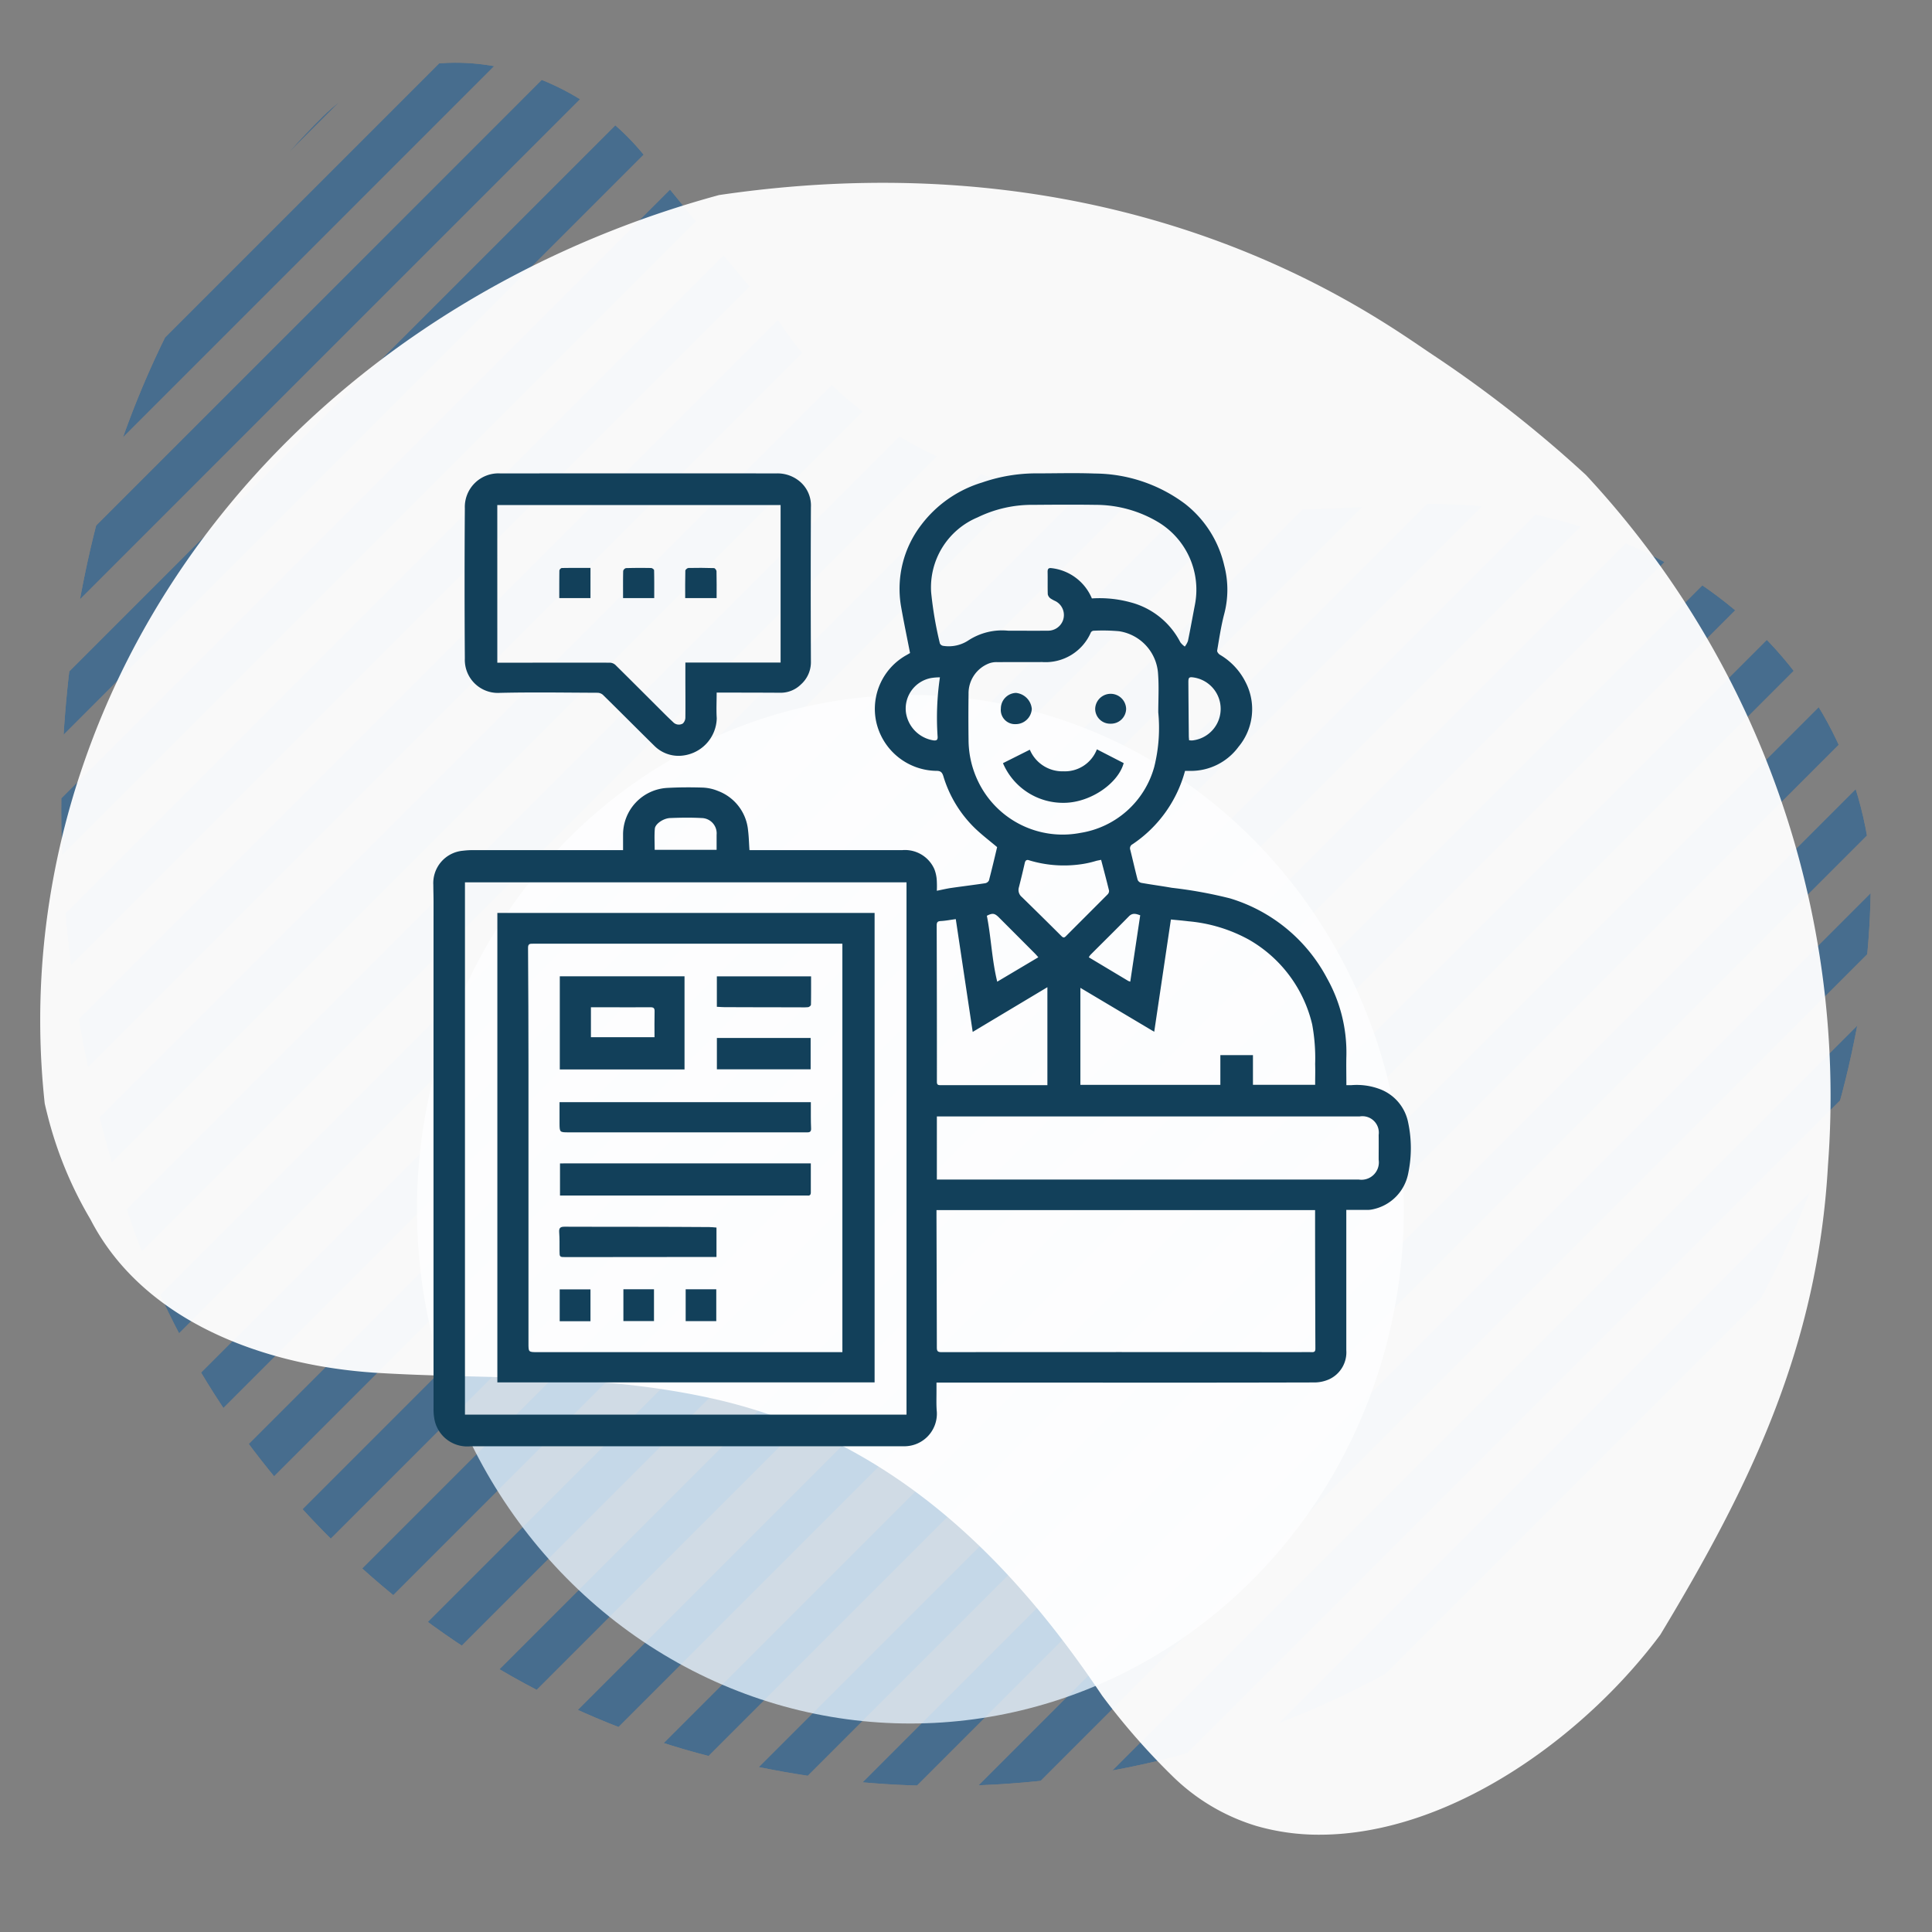 <svg xmlns="http://www.w3.org/2000/svg" xmlns:xlink="http://www.w3.org/1999/xlink" width="139" height="139" viewBox="0 0 139 139">
  <rect x="0" y="0" width="139" height="139" fill="#808080" stroke="none"/>
  <defs>
    <clipPath id="clip-path">
      <rect id="Rectangle_400938" data-name="Rectangle 400938" width="139" height="139" transform="translate(0 0)" fill="none"/>
    </clipPath>
    <clipPath id="clip-path-2">
      <path id="Path_615713" data-name="Path 615713" d="M39.432,5.414C19.942,12.637,5,30.148,1.309,50.435A65.95,65.95,0,0,0,0,63.479,66.849,66.849,0,0,0,53.626,129a57.04,57.04,0,0,0,13.009,1.166c16.527-1.869,26.618-17.7,25.53-33.825-.89-16.127-1.484-35.122,13.43-44.847,3.8-3.32,7.228-6.021,10.1-8.385,8.225-5.24,11.49-17.211,4.367-24.335C107.216,5.8,88.72,0,70.18,0A89.784,89.784,0,0,0,39.432,5.414" fill="none"/>
    </clipPath>
    <clipPath id="clip-path-3">
      <rect id="Rectangle_378821" data-name="Rectangle 378821" width="139.916" height="139.916" fill="#0d599b"/>
    </clipPath>
    <clipPath id="clip-path-4">
      <path id="Path_615689" data-name="Path 615689" d="M77.285,76.984.3,0Q.1,1.91,0,3.827L73.461,77.285q1.912-.095,3.824-.3" fill="#0d599b"/>
    </clipPath>
    <clipPath id="clip-path-5">
      <path id="Path_615690" data-name="Path 615690" d="M9.922,12.462a69.954,69.954,0,0,0,12.461,9.921L0,0A70.129,70.129,0,0,0,9.922,12.462" fill="#0d599b"/>
    </clipPath>
    <clipPath id="clip-path-6">
      <path id="Path_615691" data-name="Path 615691" d="M.92,5.045,54.174,58.3q2.5.547,5.04.915L0,0C.247,1.69.548,3.372.92,5.045" fill="#0d599b"/>
    </clipPath>
    <clipPath id="clip-path-7">
      <path id="Path_615692" data-name="Path 615692" d="M2.442,6.572,39.005,43.135a69.255,69.255,0,0,0,6.571,2.441L0,0A68.993,68.993,0,0,0,2.442,6.572" fill="#0d599b"/>
    </clipPath>
    <clipPath id="clip-path-8">
      <path id="Path_615693" data-name="Path 615693" d="M.173,4.3,64.9,69.022c1.433.1,2.866.159,4.3.175L0,0Q.02,2.15.173,4.3" fill="#0d599b"/>
    </clipPath>
    <clipPath id="clip-path-9">
      <path id="Path_615694" data-name="Path 615694" d="M89.074,85.889,3.185,0C2.117.29,1.054.6,0,.945L88.131,89.075q.507-1.587.943-3.187" fill="#0d599b"/>
    </clipPath>
    <clipPath id="clip-path-10">
      <path id="Path_615695" data-name="Path 615695" d="M83.842,80.37,3.475,0C2.312.193,1.152.408,0,.657L83.186,83.846c.249-1.157.466-2.312.656-3.476" fill="#0d599b"/>
    </clipPath>
    <clipPath id="clip-path-11">
      <path id="Path_615696" data-name="Path 615696" d="M77.29,73.463,3.827,0C2.55.065,1.274.17,0,.3L76.987,77.288c.135-1.27.237-2.55.3-3.825" fill="#0d599b"/>
    </clipPath>
    <clipPath id="clip-path-12">
      <path id="Path_615697" data-name="Path 615697" d="M93.2,90.263,2.935,0Q1.456.563,0,1.188L92.008,93.2q.628-1.457,1.191-2.935" fill="#0d599b"/>
    </clipPath>
    <clipPath id="clip-path-13">
      <path id="Path_615698" data-name="Path 615698" d="M96.363,93.642,2.719,0Q1.345.673,0,1.413L94.951,96.364c.491-.9.962-1.8,1.412-2.722" fill="#0d599b"/>
    </clipPath>
    <clipPath id="clip-path-14">
      <path id="Path_615699" data-name="Path 615699" d="M69.025,64.9,4.3.174Q2.151.022,0,0L69.2,69.2c-.016-1.436-.072-2.872-.175-4.3" fill="#0d599b"/>
    </clipPath>
    <clipPath id="clip-path-15">
      <path id="Path_615700" data-name="Path 615700" d="M43.134,39,6.577,2.443Q3.341,1.054,0,0L45.579,45.576A69.054,69.054,0,0,0,43.134,39" fill="#0d599b"/>
    </clipPath>
    <clipPath id="clip-path-16">
      <path id="Path_615701" data-name="Path 615701" d="M83.839,83.185.652,0Q.282,1.726,0,3.472L80.369,83.839q1.742-.285,3.47-.654" fill="#0d599b"/>
    </clipPath>
    <clipPath id="clip-path-17">
      <path id="Path_615702" data-name="Path 615702" d="M12.462,9.923A70.309,70.309,0,0,0,0,0L22.385,22.388A70.1,70.1,0,0,0,12.462,9.923" fill="#0d599b"/>
    </clipPath>
    <clipPath id="clip-path-18">
      <path id="Path_615703" data-name="Path 615703" d="M58.3,54.173,5.043.92C3.372.548,1.689.247,0,0L59.217,59.214c-.247-1.687-.551-3.372-.92-5.041" fill="#0d599b"/>
    </clipPath>
    <clipPath id="clip-path-19">
      <path id="Path_615704" data-name="Path 615704" d="M98.661,96.138,2.522,0C1.672.516.829,1.051,0,1.605L97.052,98.66q.834-1.25,1.609-2.522" fill="#0d599b"/>
    </clipPath>
    <clipPath id="clip-path-20">
      <path id="Path_615705" data-name="Path 615705" d="M98.659,97.051,1.608,0Q.774,1.243,0,2.518l96.142,96.14c.845-.514,1.687-1.053,2.518-1.608" fill="#0d599b"/>
    </clipPath>
    <clipPath id="clip-path-21">
      <path id="Path_615706" data-name="Path 615706" d="M96.365,94.951,1.413,0Q.676,1.345,0,2.722L93.643,96.364c.915-.448,1.822-.922,2.721-1.413" fill="#0d599b"/>
    </clipPath>
    <clipPath id="clip-path-22">
      <path id="Path_615707" data-name="Path 615707" d="M93.2,92.007,1.191,0C.771.972.371,1.954,0,2.942L90.26,93.2q1.481-.563,2.941-1.2" fill="#0d599b"/>
    </clipPath>
    <clipPath id="clip-path-23">
      <path id="Path_615708" data-name="Path 615708" d="M89.082,88.134.945,0Q.436,1.586,0,3.188L85.89,89.077c1.07-.29,2.13-.6,3.191-.943" fill="#0d599b"/>
    </clipPath>
    <clipPath id="clip-path-24">
      <path id="Path_615709" data-name="Path 615709" d="M100.158,98.364,1.8,0C1.18.77.578,1.544,0,2.332l97.832,97.829c.785-.58,1.558-1.182,2.326-1.8" fill="#0d599b"/>
    </clipPath>
    <clipPath id="clip-path-25">
      <path id="Path_615710" data-name="Path 615710" d="M100.893,98.74,2.154,0Q1.059.962,0,1.973l98.92,98.921q1.014-1.064,1.973-2.154" fill="#0d599b"/>
    </clipPath>
    <clipPath id="clip-path-26">
      <path id="Path_615711" data-name="Path 615711" d="M100.9,98.917,1.974,0Q.961,1.06,0,2.152l98.741,98.742q1.092-.962,2.155-1.977" fill="#0d599b"/>
    </clipPath>
    <clipPath id="clip-path-27">
      <path id="Path_615712" data-name="Path 615712" d="M100.16,97.832,2.332,0C1.543.58.77,1.182,0,1.8l98.36,98.362c.618-.766,1.221-1.545,1.8-2.33" fill="#0d599b"/>
    </clipPath>
    <clipPath id="clip-path-28">
      <rect id="Rectangle_401335" data-name="Rectangle 401335" width="70.322" height="70.017" fill="#12405a"/>
    </clipPath>
  </defs>
  <g id="Group_1100534" data-name="Group 1100534" transform="translate(-318 -8608.563)">
    <g id="Group_1099786" data-name="Group 1099786" transform="translate(0 2214.563)">
      <g id="Mask_Group_1098657" data-name="Mask Group 1098657" transform="translate(318 6394)" clip-path="url(#clip-path)">
        <g id="Group_1098881" data-name="Group 1098881" transform="translate(4.408 128.492) rotate(-90)">
          <g id="Group_1074821" data-name="Group 1074821" transform="translate(0 0)" clip-path="url(#clip-path-2)">
            <g id="Group_1074820" data-name="Group 1074820" transform="translate(-4.97 -9.729)" opacity="0.5">
              <g id="Group_1074819" data-name="Group 1074819">
                <g id="Group_1074818" data-name="Group 1074818" clip-path="url(#clip-path-3)">
                  <g id="Group_1074771" data-name="Group 1074771" transform="translate(0.085 62.545)">
                    <g id="Group_1074770" data-name="Group 1074770" clip-path="url(#clip-path-4)">
                      <rect id="Rectangle_378797" data-name="Rectangle 378797" width="109.298" height="109.298" transform="translate(-38.643 38.643) rotate(-45)" fill="#0d599b"/>
                    </g>
                  </g>
                  <g id="Group_1074773" data-name="Group 1074773" transform="translate(10.563 106.969)">
                    <g id="Group_1074772" data-name="Group 1074772" clip-path="url(#clip-path-5)">
                      <rect id="Rectangle_378798" data-name="Rectangle 378798" width="31.655" height="31.655" transform="translate(-11.191 11.191) rotate(-45)" fill="#0d599b"/>
                    </g>
                  </g>
                  <g id="Group_1074775" data-name="Group 1074775" transform="translate(0.709 79.991)">
                    <g id="Group_1074774" data-name="Group 1074774" clip-path="url(#clip-path-6)">
                      <rect id="Rectangle_378799" data-name="Rectangle 378799" width="83.743" height="83.743" transform="translate(-29.608 29.608) rotate(-45)" fill="#0d599b"/>
                    </g>
                  </g>
                  <g id="Group_1074777" data-name="Group 1074777" transform="translate(3.249 91.09)">
                    <g id="Group_1074776" data-name="Group 1074776" clip-path="url(#clip-path-7)">
                      <rect id="Rectangle_378800" data-name="Rectangle 378800" width="64.455" height="64.455" transform="translate(-22.788 22.788) rotate(-45)" fill="#0d599b"/>
                    </g>
                  </g>
                  <g id="Group_1074779" data-name="Group 1074779" transform="translate(0 70.72)">
                    <g id="Group_1074778" data-name="Group 1074778" clip-path="url(#clip-path-8)">
                      <rect id="Rectangle_378801" data-name="Rectangle 378801" width="97.856" height="97.856" transform="translate(-34.598 34.598) rotate(-45)" fill="#0d599b"/>
                    </g>
                  </g>
                  <g id="Group_1074781" data-name="Group 1074781" transform="translate(48.408 2.434)">
                    <g id="Group_1074780" data-name="Group 1074780" clip-path="url(#clip-path-9)">
                      <rect id="Rectangle_378802" data-name="Rectangle 378802" width="125.97" height="125.97" transform="translate(-44.538 44.538) rotate(-45)" fill="#0d599b"/>
                    </g>
                  </g>
                  <g id="Group_1074783" data-name="Group 1074783" transform="translate(55.161 0.912)">
                    <g id="Group_1074782" data-name="Group 1074782" clip-path="url(#clip-path-10)">
                      <rect id="Rectangle_378803" data-name="Rectangle 378803" width="118.573" height="118.573" transform="translate(-41.923 41.923) rotate(-45)" fill="#0d599b"/>
                    </g>
                  </g>
                  <g id="Group_1074785" data-name="Group 1074785" transform="translate(62.541 0.086)">
                    <g id="Group_1074784" data-name="Group 1074784" clip-path="url(#clip-path-11)">
                      <rect id="Rectangle_378804" data-name="Rectangle 378804" width="109.303" height="109.303" transform="translate(-38.644 38.644) rotate(-45)" fill="#0d599b"/>
                    </g>
                  </g>
                  <g id="Group_1074787" data-name="Group 1074787" transform="translate(42.188 4.529)">
                    <g id="Group_1074786" data-name="Group 1074786" clip-path="url(#clip-path-12)">
                      <rect id="Rectangle_378805" data-name="Rectangle 378805" width="131.803" height="131.803" transform="translate(-46.599 46.599) rotate(-45)" fill="#0d599b"/>
                    </g>
                  </g>
                  <g id="Group_1074789" data-name="Group 1074789" transform="translate(36.434 7.12)">
                    <g id="Group_1074788" data-name="Group 1074788" clip-path="url(#clip-path-13)">
                      <rect id="Rectangle_378806" data-name="Rectangle 378806" width="136.278" height="136.278" transform="translate(-48.182 48.182) rotate(-45)" fill="#0d599b"/>
                    </g>
                  </g>
                  <g id="Group_1074791" data-name="Group 1074791" transform="translate(70.716 0)">
                    <g id="Group_1074790" data-name="Group 1074790" clip-path="url(#clip-path-14)">
                      <rect id="Rectangle_378807" data-name="Rectangle 378807" width="97.864" height="97.864" transform="translate(-34.6 34.6) rotate(-45)" fill="#0d599b"/>
                    </g>
                  </g>
                  <g id="Group_1074793" data-name="Group 1074793" transform="translate(91.089 3.249)">
                    <g id="Group_1074792" data-name="Group 1074792" clip-path="url(#clip-path-15)">
                      <rect id="Rectangle_378808" data-name="Rectangle 378808" width="64.456" height="64.456" transform="translate(-22.788 22.788) rotate(-45)" fill="#0d599b"/>
                    </g>
                  </g>
                  <g id="Group_1074795" data-name="Group 1074795" transform="translate(0.913 55.165)">
                    <g id="Group_1074794" data-name="Group 1074794" clip-path="url(#clip-path-16)">
                      <rect id="Rectangle_378809" data-name="Rectangle 378809" width="118.566" height="118.566" transform="translate(-41.919 41.919) rotate(-45)" fill="#0d599b"/>
                    </g>
                  </g>
                  <g id="Group_1074797" data-name="Group 1074797" transform="translate(106.968 10.562)">
                    <g id="Group_1074796" data-name="Group 1074796" clip-path="url(#clip-path-17)">
                      <rect id="Rectangle_378810" data-name="Rectangle 378810" width="31.659" height="31.659" transform="translate(-11.194 11.194) rotate(-45)" fill="#0d599b"/>
                    </g>
                  </g>
                  <g id="Group_1074799" data-name="Group 1074799" transform="translate(79.99 0.711)">
                    <g id="Group_1074798" data-name="Group 1074798" clip-path="url(#clip-path-18)">
                      <rect id="Rectangle_378811" data-name="Rectangle 378811" width="83.743" height="83.743" transform="translate(-29.607 29.607) rotate(-45)" fill="#0d599b"/>
                    </g>
                  </g>
                  <g id="Group_1074801" data-name="Group 1074801" transform="translate(31.102 10.154)">
                    <g id="Group_1074800" data-name="Group 1074800" clip-path="url(#clip-path-19)">
                      <rect id="Rectangle_378812" data-name="Rectangle 378812" width="139.527" height="139.527" transform="translate(-49.33 49.33) rotate(-45)" fill="#0d599b"/>
                    </g>
                  </g>
                  <g id="Group_1074803" data-name="Group 1074803" transform="translate(10.152 31.103)">
                    <g id="Group_1074802" data-name="Group 1074802" clip-path="url(#clip-path-20)">
                      <rect id="Rectangle_378813" data-name="Rectangle 378813" width="139.525" height="139.525" transform="translate(-49.329 49.329) rotate(-45)" fill="#0d599b"/>
                    </g>
                  </g>
                  <g id="Group_1074805" data-name="Group 1074805" transform="translate(7.118 36.434)">
                    <g id="Group_1074804" data-name="Group 1074804" clip-path="url(#clip-path-21)">
                      <rect id="Rectangle_378814" data-name="Rectangle 378814" width="136.28" height="136.28" transform="translate(-48.182 48.182) rotate(-45)" fill="#0d599b"/>
                    </g>
                  </g>
                  <g id="Group_1074807" data-name="Group 1074807" transform="translate(4.529 42.186)">
                    <g id="Group_1074806" data-name="Group 1074806" clip-path="url(#clip-path-22)">
                      <rect id="Rectangle_378815" data-name="Rectangle 378815" width="131.808" height="131.808" transform="translate(-46.601 46.601) rotate(-45)" fill="#0d599b"/>
                    </g>
                  </g>
                  <g id="Group_1074809" data-name="Group 1074809" transform="translate(2.431 48.405)">
                    <g id="Group_1074808" data-name="Group 1074808" clip-path="url(#clip-path-23)">
                      <rect id="Rectangle_378816" data-name="Rectangle 378816" width="125.977" height="125.977" transform="translate(-44.538 44.538) rotate(-45)" fill="#0d599b"/>
                    </g>
                  </g>
                  <g id="Group_1074811" data-name="Group 1074811" transform="translate(13.59 26.165)">
                    <g id="Group_1074810" data-name="Group 1074810" clip-path="url(#clip-path-24)">
                      <rect id="Rectangle_378817" data-name="Rectangle 378817" width="141.647" height="141.647" transform="translate(-50.081 50.081) rotate(-45)" fill="#0d599b"/>
                    </g>
                  </g>
                  <g id="Group_1074813" data-name="Group 1074813" transform="translate(21.606 17.416)">
                    <g id="Group_1074812" data-name="Group 1074812" clip-path="url(#clip-path-25)">
                      <rect id="Rectangle_378818" data-name="Rectangle 378818" width="142.685" height="142.685" transform="translate(-50.447 50.447) rotate(-45)" fill="#0d599b"/>
                    </g>
                  </g>
                  <g id="Group_1074815" data-name="Group 1074815" transform="translate(17.415 21.608)">
                    <g id="Group_1074814" data-name="Group 1074814" clip-path="url(#clip-path-26)">
                      <rect id="Rectangle_378819" data-name="Rectangle 378819" width="142.686" height="142.686" transform="translate(-50.447 50.447) rotate(-45)" fill="#0d599b"/>
                    </g>
                  </g>
                  <g id="Group_1074817" data-name="Group 1074817" transform="translate(26.166 13.587)">
                    <g id="Group_1074816" data-name="Group 1074816" clip-path="url(#clip-path-27)">
                      <rect id="Rectangle_378820" data-name="Rectangle 378820" width="141.649" height="141.649" transform="translate(-50.081 50.081) rotate(-45)" fill="#0d599b"/>
                    </g>
                  </g>
                </g>
              </g>
            </g>
          </g>
        </g>
      </g>
      <ellipse id="Ellipse_11492" data-name="Ellipse 11492" cx="35.5" cy="37" rx="35.5" ry="37" transform="translate(348 6444)" fill="#e3f1fd" opacity="0.81"/>
      <path id="Union_5" data-name="Union 5" d="M87.484,118.213a14.655,14.655,0,0,1-5.983-3.542,48.98,48.98,0,0,1-5.1-5.829C69.986,99.286,61.522,90.5,48.639,87.528c-8.369-1.911-16.183-1.41-24.385-1.908-8.4-.52-16.937-3.843-20.642-11.049A28.172,28.172,0,0,1,.53,67.089c-.072-.279-.14-.56-.205-.845A55.665,55.665,0,0,1,.343,54.071,57.006,57.006,0,0,1,3.124,41.78C10.161,21.37,27.794,6.6,48.843.88,78.512-3.485,96.126,9.669,100.1,12.315a88.853,88.853,0,0,1,11.111,8.707A65.621,65.621,0,0,1,128.621,70.71c-.735,13.015-5.567,22.989-12.064,33.755-5.175,6.938-13.912,13.432-22.623,14.288q-.941.093-1.88.094A16.192,16.192,0,0,1,87.484,118.213Z" transform="translate(320.893 6407.153)" fill="#fff" stroke="rgba(0,0,0,0)" stroke-miterlimit="10" stroke-width="1" opacity="0.95"/>
    </g>
    <g id="Group_1099789" data-name="Group 1099789" transform="translate(-62.35 2601.027)">
      <path id="Path_873216" data-name="Path 873216" d="M0,0H73.645V73.647H0Z" transform="translate(408.527 6040.213)" fill="none"/>
      <g id="Group_1099793" data-name="Group 1099793" transform="translate(411.527 6041.578)">
        <g id="Group_1099792" data-name="Group 1099792" clip-path="url(#clip-path-28)">
          <path id="Path_873939" data-name="Path 873939" d="M65.684,53.007v.418q0,4.837,0,9.673a2.138,2.138,0,0,1-1.209,2.083,2.618,2.618,0,0,1-1.117.239q-8.509.022-17.019.01H36.2c0,.182,0,.341,0,.5.005.539-.025,1.082.025,1.616a2.342,2.342,0,0,1-2.379,2.465q-.178,0-.356,0H2.69A2.4,2.4,0,0,1,.1,68.176a3.843,3.843,0,0,1-.085-.9q-.006-18.2,0-36.395c0-.421-.014-.841-.016-1.261a2.337,2.337,0,0,1,2.128-2.455,5.843,5.843,0,0,1,.742-.044q5.177,0,10.354,0h.427c0-.393,0-.766,0-1.139a3.366,3.366,0,0,1,3.175-3.337c.85-.047,1.7-.05,2.555-.023a3.216,3.216,0,0,1,1.095.241,3.355,3.355,0,0,1,2.17,2.858c.056.447.064.9.1,1.4h11a2.311,2.311,0,0,1,2.3,1.365,2.617,2.617,0,0,1,.173.778,7.136,7.136,0,0,1,.006.781c.376-.075.694-.152,1.017-.2.819-.119,1.64-.218,2.459-.341a.385.385,0,0,0,.274-.2c.209-.8.4-1.6.588-2.4-.509-.429-1.067-.855-1.573-1.336A8.7,8.7,0,0,1,36.693,21.8c-.089-.282-.2-.386-.507-.382a4.5,4.5,0,0,1-4.326-3.545,4.427,4.427,0,0,1,2.212-4.8l.225-.131c-.222-1.147-.459-2.27-.655-3.4A7.544,7.544,0,0,1,35.1,3.727,8.61,8.61,0,0,1,39.485.671a11.908,11.908,0,0,1,4-.656c1.37,0,2.741-.041,4.109.012A10.94,10.94,0,0,1,54.072,2.2,7.848,7.848,0,0,1,56.9,6.636a6.862,6.862,0,0,1,0,3.5c-.226.862-.357,1.749-.507,2.629-.015.089.1.241.2.3a4.754,4.754,0,0,1,1.849,1.98,4.226,4.226,0,0,1-.514,4.644,4.247,4.247,0,0,1-3.489,1.732h-.357A9.23,9.23,0,0,1,50.3,26.7a.325.325,0,0,0-.158.4c.181.72.341,1.445.531,2.163a.384.384,0,0,0,.261.213c.73.13,1.466.226,2.2.356a31.733,31.733,0,0,1,4.185.761A11.729,11.729,0,0,1,64.3,36.345a10.918,10.918,0,0,1,1.39,5.576c-.018.689,0,1.378,0,2.11.133,0,.247.005.36,0a4.7,4.7,0,0,1,1.972.257,3.233,3.233,0,0,1,2.112,2.432,8.818,8.818,0,0,1,.01,3.63,3.271,3.271,0,0,1-2.6,2.623,1.635,1.635,0,0,1-.385.033c-.474,0-.948,0-1.471,0M2.275,67.737H34.043v-38.3H2.275ZM63.441,53.022H36.2c0,.173,0,.332,0,.491q.015,4.689.025,9.378c0,.257.045.349.331.349q12.76-.012,25.52,0c.377,0,.755-.008,1.132,0,.2.006.253-.068.252-.265q-.018-4.463-.021-8.926c0-.332,0-.664,0-1.026m-27.213-2.2h.695l17.309,0H66.59a1.251,1.251,0,0,0,1.422-1.43c0-.593.009-1.186,0-1.779a1.18,1.18,0,0,0-1.361-1.333H36.227ZM47.372,9.013a8.454,8.454,0,0,1,2.772.276,5.621,5.621,0,0,1,3.6,2.879,1.477,1.477,0,0,0,.321.308,1.5,1.5,0,0,0,.226-.4c.178-.864.333-1.733.5-2.6a5.672,5.672,0,0,0-2.65-5.959A8.785,8.785,0,0,0,47.65,2.28c-1.488-.022-2.976-.012-4.464,0a8.92,8.92,0,0,0-4.026.9,5.46,5.46,0,0,0-3.345,5.39,26.783,26.783,0,0,0,.629,3.682.323.323,0,0,0,.247.174,2.57,2.57,0,0,0,1.824-.407,4.444,4.444,0,0,1,2.84-.685c.959,0,1.919.009,2.879,0a1.141,1.141,0,0,0,1.056-.718,1.128,1.128,0,0,0-.513-1.4,2.869,2.869,0,0,1-.37-.2.507.507,0,0,1-.2-.3c-.02-.538,0-1.078-.013-1.617,0-.211.063-.293.283-.265a3.582,3.582,0,0,1,2.9,2.172m-.824,28.014v6.99H56.623V41.872h2.345v2.135h4.475c0-.521.016-1.006,0-1.49a13.429,13.429,0,0,0-.214-2.859,9.549,9.549,0,0,0-4.55-6.094,11.034,11.034,0,0,0-4.352-1.323c-.421-.052-.845-.087-1.262-.129l-1.2,8.079-5.319-3.165m5.61-19.776c0-.926.055-1.857-.012-2.778a3.306,3.306,0,0,0-2.812-3.1,13.126,13.126,0,0,0-1.84-.034.253.253,0,0,0-.186.123,3.551,3.551,0,0,1-3.5,2.129c-1.078.006-2.156,0-3.234.006a1.514,1.514,0,0,0-.6.094,2.305,2.305,0,0,0-1.465,2.2q-.022,1.649,0,3.3a6.918,6.918,0,0,0,.691,2.992,6.743,6.743,0,0,0,7.353,3.7,6.569,6.569,0,0,0,5.317-4.757,11.522,11.522,0,0,0,.291-3.881m-7.98,26.777V36.983L38.805,40.2l-1.217-8.115c-.392.053-.732.12-1.074.138-.237.012-.3.084-.3.325q.018,5.626.015,11.253c0,.228.119.231.287.231,2.544,0,5.088,0,7.666,0m3.86-16.211c-.114.023-.226.045-.338.069a7.108,7.108,0,0,1-1.256.267,8.628,8.628,0,0,1-3.573-.3c-.169-.067-.278-.013-.323.186q-.2.881-.423,1.755a.654.654,0,0,0,.209.694q1.435,1.4,2.851,2.813c.118.118.192.138.315.015,1-1.007,2.01-2.008,3.01-3.017a.347.347,0,0,0,.1-.269c-.177-.729-.371-1.453-.569-2.211M15.922,27.1H20.38c0-.378,0-.733,0-1.087a1.1,1.1,0,0,0-1.082-1.2c-.752-.042-1.509-.03-2.262,0-.488.019-1.075.424-1.1.767-.042.5-.011,1-.011,1.52m27.6,7.729c-.1-.114-.183-.212-.273-.3q-1.276-1.281-2.554-2.559c-.313-.313-.467-.337-.874-.126.309,1.556.357,3.158.746,4.742l2.955-1.756m6.616,1.754.716-4.775c-.284-.1-.545-.2-.818.079-.912.93-1.841,1.844-2.761,2.766a1.08,1.08,0,0,0-.119.178L50,36.534a.936.936,0,0,0,.14.047m4.234-17.362c.1.006.162.015.225.012a2.285,2.285,0,0,0,.134-4.527c-.364-.058-.414-.013-.411.355q.013,1.922.031,3.844c0,.095.012.19.021.316M36.447,14.689a4.147,4.147,0,0,0-.622.048A2.236,2.236,0,0,0,34,17.2a2.373,2.373,0,0,0,2.014,2.03c.195.01.268-.038.269-.243a19.88,19.88,0,0,1,.164-4.3" transform="translate(0 0)" fill="#12405a"/>
          <path id="Path_873940" data-name="Path 873940" d="M26.8,15.823c0,.651-.033,1.255.006,1.855a2.766,2.766,0,0,1-2.675,2.7,2.462,2.462,0,0,1-1.818-.723c-1.237-1.217-2.459-2.45-3.7-3.667a.611.611,0,0,0-.391-.146c-2.34-.009-4.681-.048-7.02.007a2.377,2.377,0,0,1-2.519-2.474q-.038-5.4,0-10.8A2.417,2.417,0,0,1,11.235.061Q21.168.052,31.1.06A2.492,2.492,0,0,1,32.849.7a2.259,2.259,0,0,1,.732,1.788q-.026,5.548,0,11.1a2.148,2.148,0,0,1-.723,1.659,2.078,2.078,0,0,1-1.491.594c-1.359-.01-2.717-.009-4.076-.013H26.8m-15.781-2.15h1.256c2.286,0,4.571-.009,6.857,0a.619.619,0,0,1,.391.169c1.189,1.174,2.368,2.358,3.552,3.538.2.2.4.39.606.583a.561.561,0,0,0,.688.083.61.61,0,0,0,.18-.459c.012-.938,0-1.876,0-2.814,0-.353,0-.706,0-1.11H31.4V2.338H11.017Z" transform="translate(-6.416 -0.042)" fill="#12405a"/>
          <path id="Path_873941" data-name="Path 873941" d="M44.877,155.621H17.736V121.844H44.877Zm-2.318-31.563H38.132q-8.914,0-17.828,0c-.212,0-.362-.006-.36.293q.029,4.238.031,8.476.005,9.98,0,19.961c0,.656-.008.655.649.655l21.517,0h.419Z" transform="translate(-13.13 -90.204)" fill="#12405a"/>
          <path id="Path_873942" data-name="Path 873942" d="M157.808,77.512l1.936-.971a2.545,2.545,0,0,0,2.425,1.555,2.468,2.468,0,0,0,2.4-1.582l1.928.991c-.388,1.439-2.346,2.816-4.226,2.857a4.7,4.7,0,0,1-4.459-2.851" transform="translate(-116.829 -56.645)" fill="#12405a"/>
          <path id="Path_873943" data-name="Path 873943" d="M157.239,62.015a1.127,1.127,0,0,1,1.085-1.131,1.266,1.266,0,0,1,1.141,1.155,1.162,1.162,0,0,1-1.171,1.092,1.02,1.02,0,0,1-1.056-1.116" transform="translate(-116.408 -45.074)" fill="#12405a"/>
          <path id="Path_873944" data-name="Path 873944" d="M184.467,63.227a1.073,1.073,0,0,1-1.095-1.069,1.114,1.114,0,0,1,2.227,0,1.088,1.088,0,0,1-1.133,1.068" transform="translate(-135.755 -45.202)" fill="#12405a"/>
          <path id="Path_873945" data-name="Path 873945" d="M52.562,28.418c0-.671-.007-1.314.009-1.957a.294.294,0,0,1,.2-.2c.6-.018,1.2-.019,1.806-.008.077,0,.216.1.217.163.016.662.01,1.325.01,2Z" transform="translate(-38.912 -19.429)" fill="#12405a"/>
          <path id="Path_873946" data-name="Path 873946" d="M72.038,28.416H69.776c0-.668-.007-1.322.01-1.975,0-.069.143-.191.222-.192q.921-.021,1.842.009c.065,0,.177.143.179.222.015.634.008,1.269.008,1.936" transform="translate(-51.656 -19.427)" fill="#12405a"/>
          <path id="Path_873947" data-name="Path 873947" d="M37.131,28.42H34.886c0-.67,0-1.325.008-1.979a.254.254,0,0,1,.165-.184c.686-.013,1.372-.008,2.073-.008Z" transform="translate(-25.826 -19.432)" fill="#12405a"/>
          <path id="Path_873948" data-name="Path 873948" d="M35.035,139.4h8.974v6.7H35.035Zm2.24,4.38h4.575c0-.645-.011-1.247.005-1.849.007-.247-.073-.309-.312-.306-1.088.012-2.175,0-3.263,0H37.275Z" transform="translate(-25.937 -103.199)" fill="#12405a"/>
          <path id="Path_873949" data-name="Path 873949" d="M53.139,191.238c0,.714,0,1.4,0,2.089,0,.152-.059.248-.233.224a.977.977,0,0,0-.129,0H35.094v-2.312Z" transform="translate(-25.981 -141.579)" fill="#12405a"/>
          <path id="Path_873950" data-name="Path 873950" d="M34.955,174.275H53.037c0,.354,0,.7,0,1.055,0,.28.006.561.018.841.009.191-.067.28-.262.275-.259-.005-.518,0-.776,0q-8.2,0-16.405,0c-.648,0-.651-.006-.656-.649,0-.495,0-.99,0-1.523" transform="translate(-25.877 -129.02)" fill="#12405a"/>
          <path id="Path_873951" data-name="Path 873951" d="M46.174,208.84v2.116h-.381l-10.441.01c-.471,0-.468,0-.47-.457s.009-.885-.024-1.325c-.024-.317.081-.407.393-.405,1.767.013,3.534,0,5.3.008q2.554,0,5.108.018c.169,0,.338.022.515.035" transform="translate(-25.803 -154.564)" fill="#12405a"/>
          <rect id="Rectangle_401331" data-name="Rectangle 401331" width="6.745" height="2.255" transform="translate(20.4 40.636)" fill="#12405a"/>
          <path id="Path_873952" data-name="Path 873952" d="M78.551,141.587V139.4H85.33c0,.69.005,1.366-.009,2.041,0,.063-.124.165-.2.176a4.24,4.24,0,0,1-.581.011q-2.7,0-5.4-.011c-.191,0-.382-.016-.589-.025" transform="translate(-58.153 -103.198)" fill="#12405a"/>
          <rect id="Rectangle_401332" data-name="Rectangle 401332" width="2.201" height="2.288" transform="translate(13.674 58.716)" fill="#12405a"/>
          <rect id="Rectangle_401333" data-name="Rectangle 401333" width="2.214" height="2.291" transform="translate(9.091 58.724)" fill="#12405a"/>
          <rect id="Rectangle_401334" data-name="Rectangle 401334" width="2.202" height="2.291" transform="translate(18.154 58.717)" fill="#12405a"/>
        </g>
      </g>
    </g>
  </g>
</svg>
